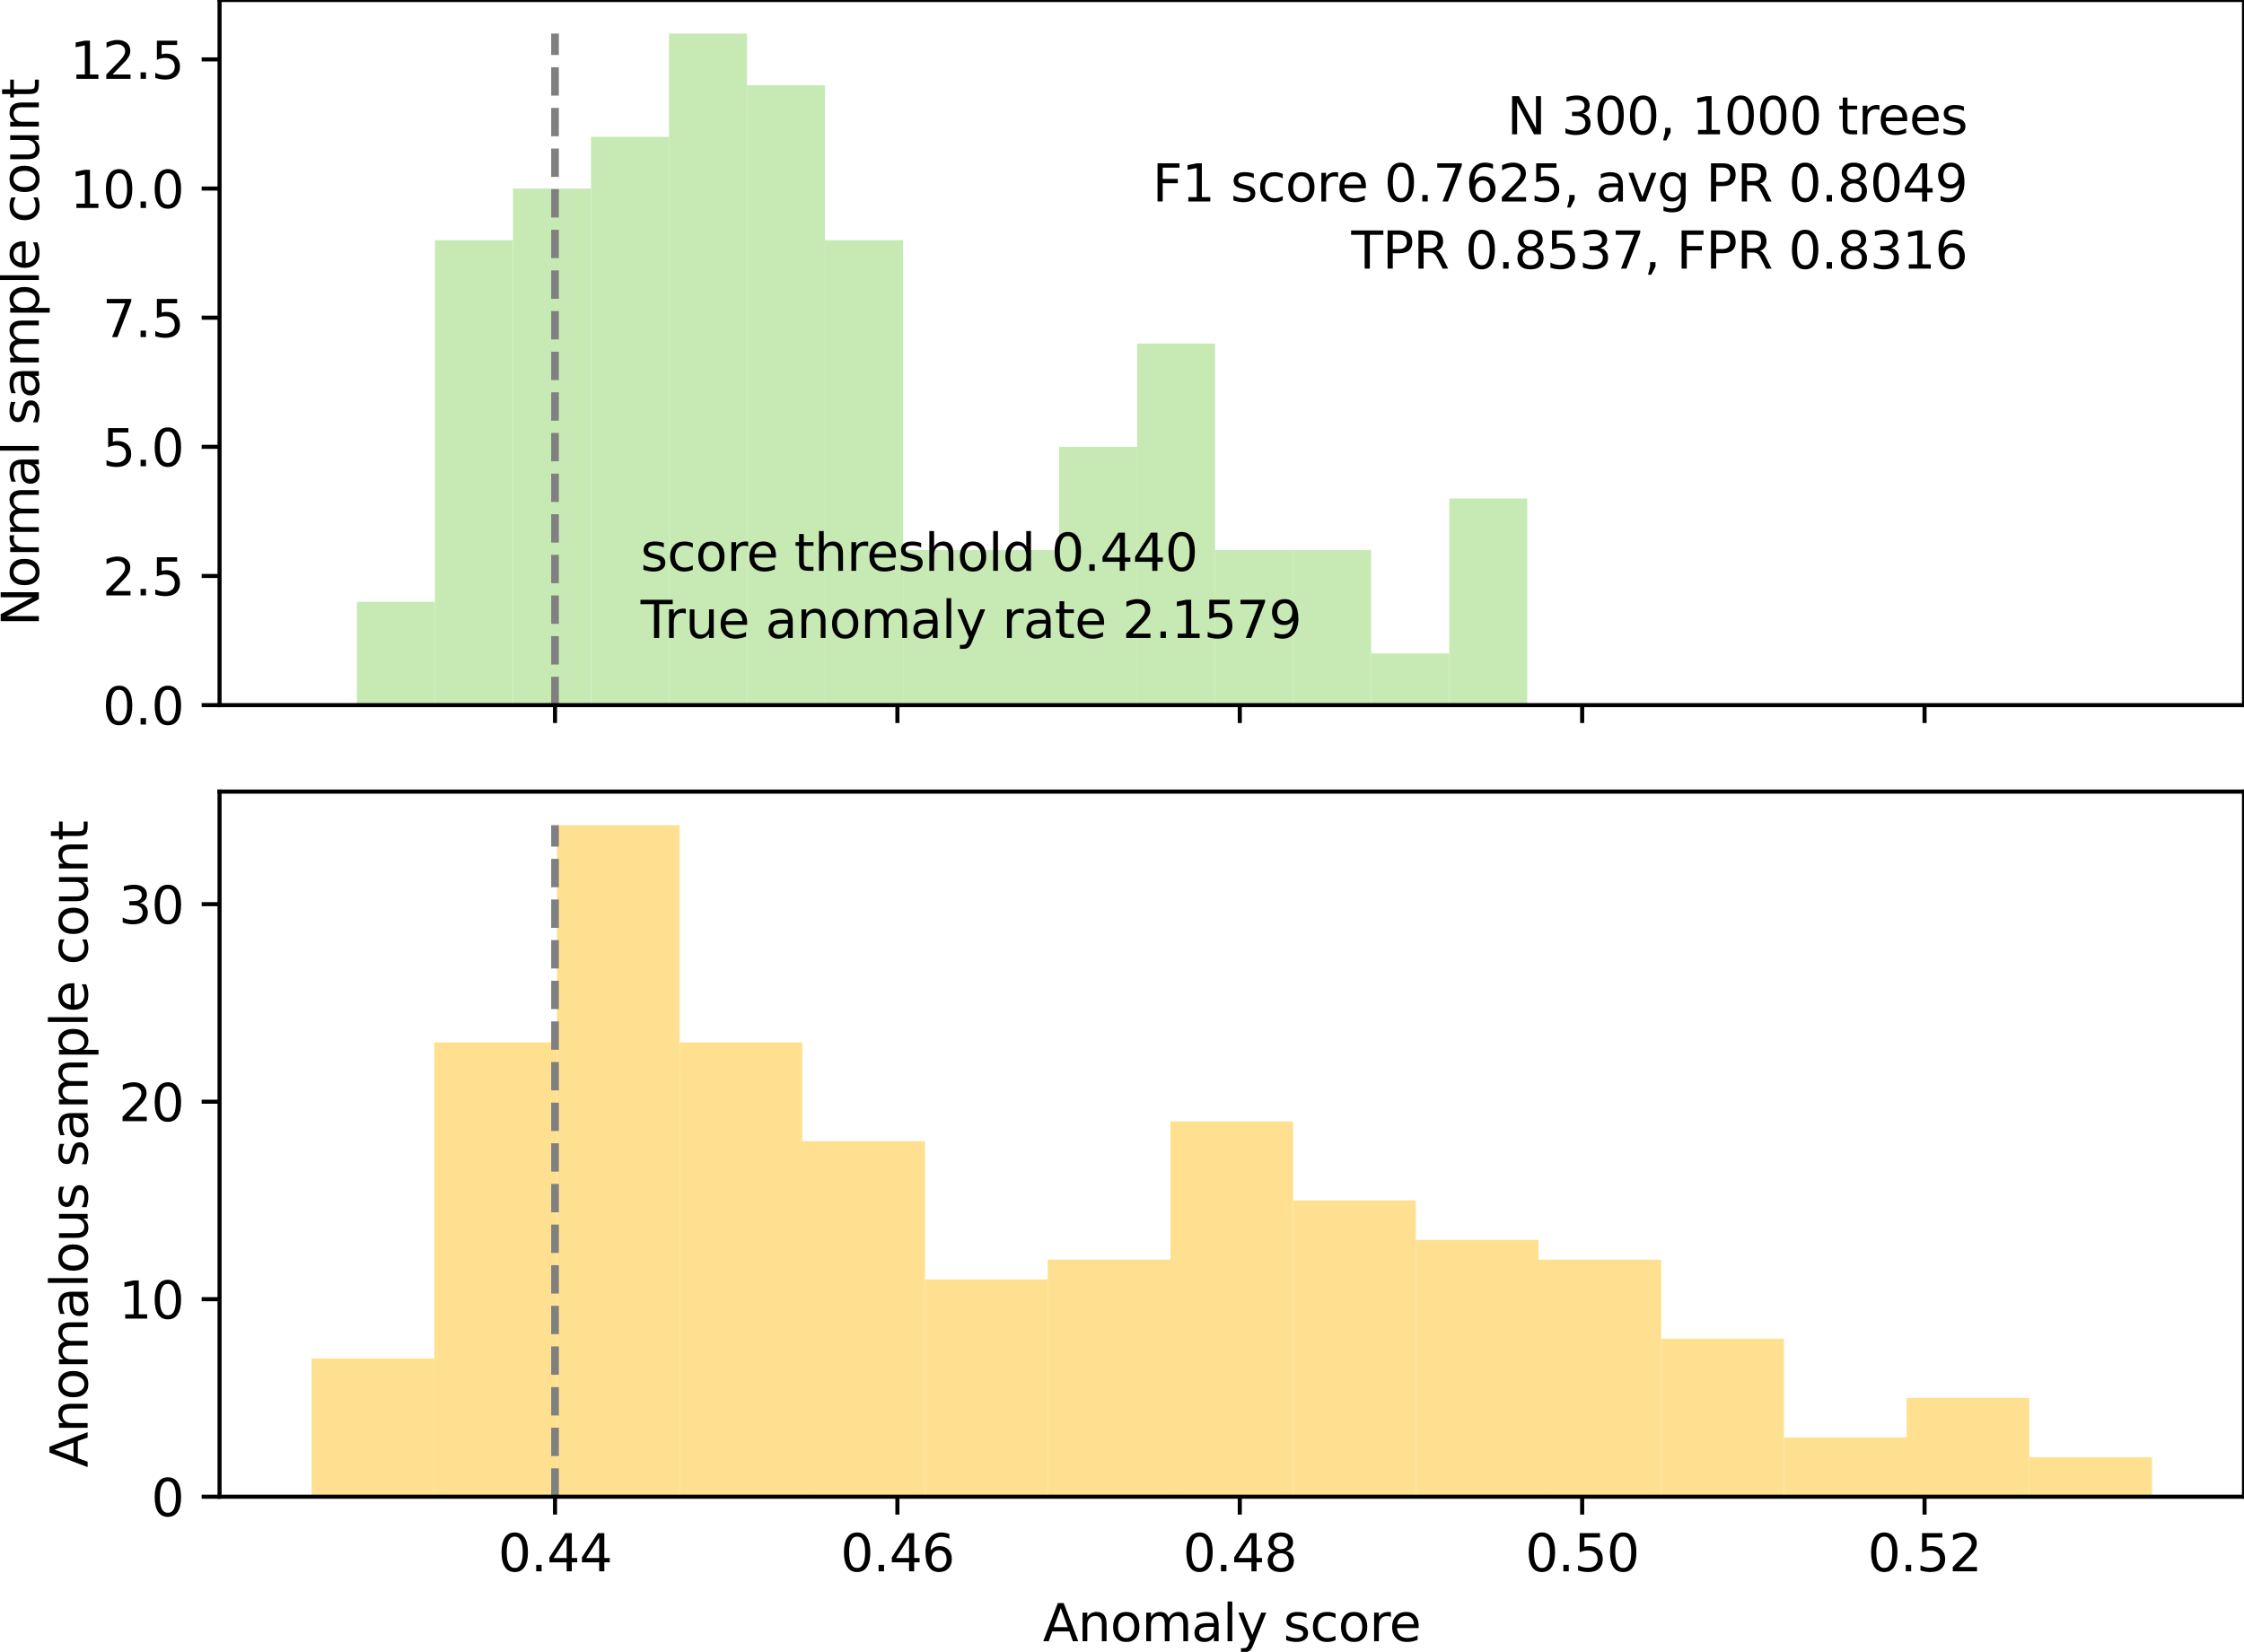 <?xml version="1.0" encoding="utf-8" standalone="no"?>
<!DOCTYPE svg PUBLIC "-//W3C//DTD SVG 1.1//EN"
  "http://www.w3.org/Graphics/SVG/1.1/DTD/svg11.dtd">
<svg xmlns:xlink="http://www.w3.org/1999/xlink" width="438.924pt" height="323.196pt" viewBox="0 0 438.924 323.196" xmlns="http://www.w3.org/2000/svg" version="1.1">
 <defs>
  <style type="text/css">*{stroke-linejoin: round; stroke-linecap: butt}</style>
 </defs>
 <g id="figure_1">
  <g id="patch_1">
   <path d="M 0 323.196 
L 438.924 323.196 
L 438.924 0 
L 0 0 
z
" style="fill: #ffffff"/>
  </g>
  <g id="axes_1">
   <g id="patch_2">
    <path d="M 42.944 137.96 
L 438.924 137.96 
L 438.924 0 
L 42.944 0 
z
" style="fill: #ffffff"/>
   </g>
   <g id="patch_3">
    <path d="M 69.813 137.96 
L 85.074 137.96 
L 85.074 117.746 
L 69.813 117.746 
z
" clip-path="url(#p309a3326aa)" style="fill: #c7e9b4"/>
   </g>
   <g id="patch_4">
    <path d="M 85.074 137.96 
L 100.335 137.96 
L 100.335 46.997 
L 85.074 46.997 
z
" clip-path="url(#p309a3326aa)" style="fill: #c7e9b4"/>
   </g>
   <g id="patch_5">
    <path d="M 100.335 137.96 
L 115.596 137.96 
L 115.596 36.89 
L 100.335 36.89 
z
" clip-path="url(#p309a3326aa)" style="fill: #c7e9b4"/>
   </g>
   <g id="patch_6">
    <path d="M 115.596 137.96 
L 130.857 137.96 
L 130.857 26.783 
L 115.596 26.783 
z
" clip-path="url(#p309a3326aa)" style="fill: #c7e9b4"/>
   </g>
   <g id="patch_7">
    <path d="M 130.857 137.96 
L 146.118 137.96 
L 146.118 6.57 
L 130.857 6.57 
z
" clip-path="url(#p309a3326aa)" style="fill: #c7e9b4"/>
   </g>
   <g id="patch_8">
    <path d="M 146.118 137.96 
L 161.378 137.96 
L 161.378 16.676 
L 146.118 16.676 
z
" clip-path="url(#p309a3326aa)" style="fill: #c7e9b4"/>
   </g>
   <g id="patch_9">
    <path d="M 161.378 137.96 
L 176.639 137.96 
L 176.639 46.997 
L 161.378 46.997 
z
" clip-path="url(#p309a3326aa)" style="fill: #c7e9b4"/>
   </g>
   <g id="patch_10">
    <path d="M 176.639 137.96 
L 191.9 137.96 
L 191.9 107.639 
L 176.639 107.639 
z
" clip-path="url(#p309a3326aa)" style="fill: #c7e9b4"/>
   </g>
   <g id="patch_11">
    <path d="M 191.9 137.96 
L 207.161 137.96 
L 207.161 107.639 
L 191.9 107.639 
z
" clip-path="url(#p309a3326aa)" style="fill: #c7e9b4"/>
   </g>
   <g id="patch_12">
    <path d="M 207.161 137.96 
L 222.422 137.96 
L 222.422 87.425 
L 207.161 87.425 
z
" clip-path="url(#p309a3326aa)" style="fill: #c7e9b4"/>
   </g>
   <g id="patch_13">
    <path d="M 222.422 137.96 
L 237.682 137.96 
L 237.682 67.211 
L 222.422 67.211 
z
" clip-path="url(#p309a3326aa)" style="fill: #c7e9b4"/>
   </g>
   <g id="patch_14">
    <path d="M 237.682 137.96 
L 252.943 137.96 
L 252.943 107.639 
L 237.682 107.639 
z
" clip-path="url(#p309a3326aa)" style="fill: #c7e9b4"/>
   </g>
   <g id="patch_15">
    <path d="M 252.943 137.96 
L 268.204 137.96 
L 268.204 107.639 
L 252.943 107.639 
z
" clip-path="url(#p309a3326aa)" style="fill: #c7e9b4"/>
   </g>
   <g id="patch_16">
    <path d="M 268.204 137.96 
L 283.465 137.96 
L 283.465 127.853 
L 268.204 127.853 
z
" clip-path="url(#p309a3326aa)" style="fill: #c7e9b4"/>
   </g>
   <g id="patch_17">
    <path d="M 283.465 137.96 
L 298.726 137.96 
L 298.726 97.532 
L 283.465 97.532 
z
" clip-path="url(#p309a3326aa)" style="fill: #c7e9b4"/>
   </g>
   <g id="matplotlib.axis_1">
    <g id="xtick_1">
     <g id="line2d_1">
      <defs>
       <path id="m11a4b6fd34" d="M 0 0 
L 0 3.5 
" style="stroke: #000000; stroke-width: 0.8"/>
      </defs>
      <g>
       <use xlink:href="#m11a4b6fd34" x="108.56" y="137.96" style="stroke: #000000; stroke-width: 0.8"/>
      </g>
     </g>
    </g>
    <g id="xtick_2">
     <g id="line2d_2">
      <g>
       <use xlink:href="#m11a4b6fd34" x="175.53" y="137.96" style="stroke: #000000; stroke-width: 0.8"/>
      </g>
     </g>
    </g>
    <g id="xtick_3">
     <g id="line2d_3">
      <g>
       <use xlink:href="#m11a4b6fd34" x="242.501" y="137.96" style="stroke: #000000; stroke-width: 0.8"/>
      </g>
     </g>
    </g>
    <g id="xtick_4">
     <g id="line2d_4">
      <g>
       <use xlink:href="#m11a4b6fd34" x="309.471" y="137.96" style="stroke: #000000; stroke-width: 0.8"/>
      </g>
     </g>
    </g>
    <g id="xtick_5">
     <g id="line2d_5">
      <g>
       <use xlink:href="#m11a4b6fd34" x="376.442" y="137.96" style="stroke: #000000; stroke-width: 0.8"/>
      </g>
     </g>
    </g>
   </g>
   <g id="matplotlib.axis_2">
    <g id="ytick_1">
     <g id="line2d_6">
      <defs>
       <path id="m09ed17004d" d="M 0 0 
L -3.5 0 
" style="stroke: #000000; stroke-width: 0.8"/>
      </defs>
      <g>
       <use xlink:href="#m09ed17004d" x="42.944" y="137.96" style="stroke: #000000; stroke-width: 0.8"/>
      </g>
     </g>
     <g id="text_1">
      <!-- 0.0 -->
      <g transform="translate(20.041 141.759) scale(0.1 -0.1)">
       <defs>
        <path id="DejaVuSans-30" d="M 2034 4250 
Q 1547 4250 1301 3770 
Q 1056 3291 1056 2328 
Q 1056 1369 1301 889 
Q 1547 409 2034 409 
Q 2525 409 2770 889 
Q 3016 1369 3016 2328 
Q 3016 3291 2770 3770 
Q 2525 4250 2034 4250 
z
M 2034 4750 
Q 2819 4750 3233 4129 
Q 3647 3509 3647 2328 
Q 3647 1150 3233 529 
Q 2819 -91 2034 -91 
Q 1250 -91 836 529 
Q 422 1150 422 2328 
Q 422 3509 836 4129 
Q 1250 4750 2034 4750 
z
" transform="scale(0.016)"/>
        <path id="DejaVuSans-2e" d="M 684 794 
L 1344 794 
L 1344 0 
L 684 0 
L 684 794 
z
" transform="scale(0.016)"/>
       </defs>
       <use xlink:href="#DejaVuSans-30"/>
       <use xlink:href="#DejaVuSans-2e" x="63.623"/>
       <use xlink:href="#DejaVuSans-30" x="95.41"/>
      </g>
     </g>
    </g>
    <g id="ytick_2">
     <g id="line2d_7">
      <g>
       <use xlink:href="#m09ed17004d" x="42.944" y="112.693" style="stroke: #000000; stroke-width: 0.8"/>
      </g>
     </g>
     <g id="text_2">
      <!-- 2.5 -->
      <g transform="translate(20.041 116.492) scale(0.1 -0.1)">
       <defs>
        <path id="DejaVuSans-32" d="M 1228 531 
L 3431 531 
L 3431 0 
L 469 0 
L 469 531 
Q 828 903 1448 1529 
Q 2069 2156 2228 2338 
Q 2531 2678 2651 2914 
Q 2772 3150 2772 3378 
Q 2772 3750 2511 3984 
Q 2250 4219 1831 4219 
Q 1534 4219 1204 4116 
Q 875 4013 500 3803 
L 500 4441 
Q 881 4594 1212 4672 
Q 1544 4750 1819 4750 
Q 2544 4750 2975 4387 
Q 3406 4025 3406 3419 
Q 3406 3131 3298 2873 
Q 3191 2616 2906 2266 
Q 2828 2175 2409 1742 
Q 1991 1309 1228 531 
z
" transform="scale(0.016)"/>
        <path id="DejaVuSans-35" d="M 691 4666 
L 3169 4666 
L 3169 4134 
L 1269 4134 
L 1269 2991 
Q 1406 3038 1543 3061 
Q 1681 3084 1819 3084 
Q 2600 3084 3056 2656 
Q 3513 2228 3513 1497 
Q 3513 744 3044 326 
Q 2575 -91 1722 -91 
Q 1428 -91 1123 -41 
Q 819 9 494 109 
L 494 744 
Q 775 591 1075 516 
Q 1375 441 1709 441 
Q 2250 441 2565 725 
Q 2881 1009 2881 1497 
Q 2881 1984 2565 2268 
Q 2250 2553 1709 2553 
Q 1456 2553 1204 2497 
Q 953 2441 691 2322 
L 691 4666 
z
" transform="scale(0.016)"/>
       </defs>
       <use xlink:href="#DejaVuSans-32"/>
       <use xlink:href="#DejaVuSans-2e" x="63.623"/>
       <use xlink:href="#DejaVuSans-35" x="95.41"/>
      </g>
     </g>
    </g>
    <g id="ytick_3">
     <g id="line2d_8">
      <g>
       <use xlink:href="#m09ed17004d" x="42.944" y="87.425" style="stroke: #000000; stroke-width: 0.8"/>
      </g>
     </g>
     <g id="text_3">
      <!-- 5.0 -->
      <g transform="translate(20.041 91.224) scale(0.1 -0.1)">
       <use xlink:href="#DejaVuSans-35"/>
       <use xlink:href="#DejaVuSans-2e" x="63.623"/>
       <use xlink:href="#DejaVuSans-30" x="95.41"/>
      </g>
     </g>
    </g>
    <g id="ytick_4">
     <g id="line2d_9">
      <g>
       <use xlink:href="#m09ed17004d" x="42.944" y="62.158" style="stroke: #000000; stroke-width: 0.8"/>
      </g>
     </g>
     <g id="text_4">
      <!-- 7.5 -->
      <g transform="translate(20.041 65.957) scale(0.1 -0.1)">
       <defs>
        <path id="DejaVuSans-37" d="M 525 4666 
L 3525 4666 
L 3525 4397 
L 1831 0 
L 1172 0 
L 2766 4134 
L 525 4134 
L 525 4666 
z
" transform="scale(0.016)"/>
       </defs>
       <use xlink:href="#DejaVuSans-37"/>
       <use xlink:href="#DejaVuSans-2e" x="63.623"/>
       <use xlink:href="#DejaVuSans-35" x="95.41"/>
      </g>
     </g>
    </g>
    <g id="ytick_5">
     <g id="line2d_10">
      <g>
       <use xlink:href="#m09ed17004d" x="42.944" y="36.89" style="stroke: #000000; stroke-width: 0.8"/>
      </g>
     </g>
     <g id="text_5">
      <!-- 10.0 -->
      <g transform="translate(13.678 40.69) scale(0.1 -0.1)">
       <defs>
        <path id="DejaVuSans-31" d="M 794 531 
L 1825 531 
L 1825 4091 
L 703 3866 
L 703 4441 
L 1819 4666 
L 2450 4666 
L 2450 531 
L 3481 531 
L 3481 0 
L 794 0 
L 794 531 
z
" transform="scale(0.016)"/>
       </defs>
       <use xlink:href="#DejaVuSans-31"/>
       <use xlink:href="#DejaVuSans-30" x="63.623"/>
       <use xlink:href="#DejaVuSans-2e" x="127.246"/>
       <use xlink:href="#DejaVuSans-30" x="159.033"/>
      </g>
     </g>
    </g>
    <g id="ytick_6">
     <g id="line2d_11">
      <g>
       <use xlink:href="#m09ed17004d" x="42.944" y="11.623" style="stroke: #000000; stroke-width: 0.8"/>
      </g>
     </g>
     <g id="text_6">
      <!-- 12.5 -->
      <g transform="translate(13.678 15.422) scale(0.1 -0.1)">
       <use xlink:href="#DejaVuSans-31"/>
       <use xlink:href="#DejaVuSans-32" x="63.623"/>
       <use xlink:href="#DejaVuSans-2e" x="127.246"/>
       <use xlink:href="#DejaVuSans-35" x="159.033"/>
      </g>
     </g>
    </g>
    <g id="text_7">
     <!-- Normal sample count -->
     <g transform="translate(7.598 122.535) rotate(-90) scale(0.1 -0.1)">
      <defs>
       <path id="DejaVuSans-4e" d="M 628 4666 
L 1478 4666 
L 3547 763 
L 3547 4666 
L 4159 4666 
L 4159 0 
L 3309 0 
L 1241 3903 
L 1241 0 
L 628 0 
L 628 4666 
z
" transform="scale(0.016)"/>
       <path id="DejaVuSans-6f" d="M 1959 3097 
Q 1497 3097 1228 2736 
Q 959 2375 959 1747 
Q 959 1119 1226 758 
Q 1494 397 1959 397 
Q 2419 397 2687 759 
Q 2956 1122 2956 1747 
Q 2956 2369 2687 2733 
Q 2419 3097 1959 3097 
z
M 1959 3584 
Q 2709 3584 3137 3096 
Q 3566 2609 3566 1747 
Q 3566 888 3137 398 
Q 2709 -91 1959 -91 
Q 1206 -91 779 398 
Q 353 888 353 1747 
Q 353 2609 779 3096 
Q 1206 3584 1959 3584 
z
" transform="scale(0.016)"/>
       <path id="DejaVuSans-72" d="M 2631 2963 
Q 2534 3019 2420 3045 
Q 2306 3072 2169 3072 
Q 1681 3072 1420 2755 
Q 1159 2438 1159 1844 
L 1159 0 
L 581 0 
L 581 3500 
L 1159 3500 
L 1159 2956 
Q 1341 3275 1631 3429 
Q 1922 3584 2338 3584 
Q 2397 3584 2469 3576 
Q 2541 3569 2628 3553 
L 2631 2963 
z
" transform="scale(0.016)"/>
       <path id="DejaVuSans-6d" d="M 3328 2828 
Q 3544 3216 3844 3400 
Q 4144 3584 4550 3584 
Q 5097 3584 5394 3201 
Q 5691 2819 5691 2113 
L 5691 0 
L 5113 0 
L 5113 2094 
Q 5113 2597 4934 2840 
Q 4756 3084 4391 3084 
Q 3944 3084 3684 2787 
Q 3425 2491 3425 1978 
L 3425 0 
L 2847 0 
L 2847 2094 
Q 2847 2600 2669 2842 
Q 2491 3084 2119 3084 
Q 1678 3084 1418 2786 
Q 1159 2488 1159 1978 
L 1159 0 
L 581 0 
L 581 3500 
L 1159 3500 
L 1159 2956 
Q 1356 3278 1631 3431 
Q 1906 3584 2284 3584 
Q 2666 3584 2933 3390 
Q 3200 3197 3328 2828 
z
" transform="scale(0.016)"/>
       <path id="DejaVuSans-61" d="M 2194 1759 
Q 1497 1759 1228 1600 
Q 959 1441 959 1056 
Q 959 750 1161 570 
Q 1363 391 1709 391 
Q 2188 391 2477 730 
Q 2766 1069 2766 1631 
L 2766 1759 
L 2194 1759 
z
M 3341 1997 
L 3341 0 
L 2766 0 
L 2766 531 
Q 2569 213 2275 61 
Q 1981 -91 1556 -91 
Q 1019 -91 701 211 
Q 384 513 384 1019 
Q 384 1609 779 1909 
Q 1175 2209 1959 2209 
L 2766 2209 
L 2766 2266 
Q 2766 2663 2505 2880 
Q 2244 3097 1772 3097 
Q 1472 3097 1187 3025 
Q 903 2953 641 2809 
L 641 3341 
Q 956 3463 1253 3523 
Q 1550 3584 1831 3584 
Q 2591 3584 2966 3190 
Q 3341 2797 3341 1997 
z
" transform="scale(0.016)"/>
       <path id="DejaVuSans-6c" d="M 603 4863 
L 1178 4863 
L 1178 0 
L 603 0 
L 603 4863 
z
" transform="scale(0.016)"/>
       <path id="DejaVuSans-20" transform="scale(0.016)"/>
       <path id="DejaVuSans-73" d="M 2834 3397 
L 2834 2853 
Q 2591 2978 2328 3040 
Q 2066 3103 1784 3103 
Q 1356 3103 1142 2972 
Q 928 2841 928 2578 
Q 928 2378 1081 2264 
Q 1234 2150 1697 2047 
L 1894 2003 
Q 2506 1872 2764 1633 
Q 3022 1394 3022 966 
Q 3022 478 2636 193 
Q 2250 -91 1575 -91 
Q 1294 -91 989 -36 
Q 684 19 347 128 
L 347 722 
Q 666 556 975 473 
Q 1284 391 1588 391 
Q 1994 391 2212 530 
Q 2431 669 2431 922 
Q 2431 1156 2273 1281 
Q 2116 1406 1581 1522 
L 1381 1569 
Q 847 1681 609 1914 
Q 372 2147 372 2553 
Q 372 3047 722 3315 
Q 1072 3584 1716 3584 
Q 2034 3584 2315 3537 
Q 2597 3491 2834 3397 
z
" transform="scale(0.016)"/>
       <path id="DejaVuSans-70" d="M 1159 525 
L 1159 -1331 
L 581 -1331 
L 581 3500 
L 1159 3500 
L 1159 2969 
Q 1341 3281 1617 3432 
Q 1894 3584 2278 3584 
Q 2916 3584 3314 3078 
Q 3713 2572 3713 1747 
Q 3713 922 3314 415 
Q 2916 -91 2278 -91 
Q 1894 -91 1617 61 
Q 1341 213 1159 525 
z
M 3116 1747 
Q 3116 2381 2855 2742 
Q 2594 3103 2138 3103 
Q 1681 3103 1420 2742 
Q 1159 2381 1159 1747 
Q 1159 1113 1420 752 
Q 1681 391 2138 391 
Q 2594 391 2855 752 
Q 3116 1113 3116 1747 
z
" transform="scale(0.016)"/>
       <path id="DejaVuSans-65" d="M 3597 1894 
L 3597 1613 
L 953 1613 
Q 991 1019 1311 708 
Q 1631 397 2203 397 
Q 2534 397 2845 478 
Q 3156 559 3463 722 
L 3463 178 
Q 3153 47 2828 -22 
Q 2503 -91 2169 -91 
Q 1331 -91 842 396 
Q 353 884 353 1716 
Q 353 2575 817 3079 
Q 1281 3584 2069 3584 
Q 2775 3584 3186 3129 
Q 3597 2675 3597 1894 
z
M 3022 2063 
Q 3016 2534 2758 2815 
Q 2500 3097 2075 3097 
Q 1594 3097 1305 2825 
Q 1016 2553 972 2059 
L 3022 2063 
z
" transform="scale(0.016)"/>
       <path id="DejaVuSans-63" d="M 3122 3366 
L 3122 2828 
Q 2878 2963 2633 3030 
Q 2388 3097 2138 3097 
Q 1578 3097 1268 2742 
Q 959 2388 959 1747 
Q 959 1106 1268 751 
Q 1578 397 2138 397 
Q 2388 397 2633 464 
Q 2878 531 3122 666 
L 3122 134 
Q 2881 22 2623 -34 
Q 2366 -91 2075 -91 
Q 1284 -91 818 406 
Q 353 903 353 1747 
Q 353 2603 823 3093 
Q 1294 3584 2113 3584 
Q 2378 3584 2631 3529 
Q 2884 3475 3122 3366 
z
" transform="scale(0.016)"/>
       <path id="DejaVuSans-75" d="M 544 1381 
L 544 3500 
L 1119 3500 
L 1119 1403 
Q 1119 906 1312 657 
Q 1506 409 1894 409 
Q 2359 409 2629 706 
Q 2900 1003 2900 1516 
L 2900 3500 
L 3475 3500 
L 3475 0 
L 2900 0 
L 2900 538 
Q 2691 219 2414 64 
Q 2138 -91 1772 -91 
Q 1169 -91 856 284 
Q 544 659 544 1381 
z
M 1991 3584 
L 1991 3584 
z
" transform="scale(0.016)"/>
       <path id="DejaVuSans-6e" d="M 3513 2113 
L 3513 0 
L 2938 0 
L 2938 2094 
Q 2938 2591 2744 2837 
Q 2550 3084 2163 3084 
Q 1697 3084 1428 2787 
Q 1159 2491 1159 1978 
L 1159 0 
L 581 0 
L 581 3500 
L 1159 3500 
L 1159 2956 
Q 1366 3272 1645 3428 
Q 1925 3584 2291 3584 
Q 2894 3584 3203 3211 
Q 3513 2838 3513 2113 
z
" transform="scale(0.016)"/>
       <path id="DejaVuSans-74" d="M 1172 4494 
L 1172 3500 
L 2356 3500 
L 2356 3053 
L 1172 3053 
L 1172 1153 
Q 1172 725 1289 603 
Q 1406 481 1766 481 
L 2356 481 
L 2356 0 
L 1766 0 
Q 1100 0 847 248 
Q 594 497 594 1153 
L 594 3053 
L 172 3053 
L 172 3500 
L 594 3500 
L 594 4494 
L 1172 4494 
z
" transform="scale(0.016)"/>
      </defs>
      <use xlink:href="#DejaVuSans-4e"/>
      <use xlink:href="#DejaVuSans-6f" x="74.805"/>
      <use xlink:href="#DejaVuSans-72" x="135.986"/>
      <use xlink:href="#DejaVuSans-6d" x="175.35"/>
      <use xlink:href="#DejaVuSans-61" x="272.762"/>
      <use xlink:href="#DejaVuSans-6c" x="334.041"/>
      <use xlink:href="#DejaVuSans-20" x="361.824"/>
      <use xlink:href="#DejaVuSans-73" x="393.611"/>
      <use xlink:href="#DejaVuSans-61" x="445.711"/>
      <use xlink:href="#DejaVuSans-6d" x="506.99"/>
      <use xlink:href="#DejaVuSans-70" x="604.402"/>
      <use xlink:href="#DejaVuSans-6c" x="667.879"/>
      <use xlink:href="#DejaVuSans-65" x="695.662"/>
      <use xlink:href="#DejaVuSans-20" x="757.186"/>
      <use xlink:href="#DejaVuSans-63" x="788.973"/>
      <use xlink:href="#DejaVuSans-6f" x="843.953"/>
      <use xlink:href="#DejaVuSans-75" x="905.135"/>
      <use xlink:href="#DejaVuSans-6e" x="968.514"/>
      <use xlink:href="#DejaVuSans-74" x="1031.893"/>
     </g>
    </g>
   </g>
   <g id="line2d_12">
    <path d="M 108.56 137.96 
L 108.56 6.57 
" clip-path="url(#p309a3326aa)" style="fill: none; stroke-dasharray: 5.55,2.4; stroke-dashoffset: 0; stroke: #808080; stroke-width: 1.5"/>
   </g>
   <g id="patch_18">
    <path d="M 42.944 137.96 
L 42.944 0 
" style="fill: none; stroke: #000000; stroke-width: 0.8; stroke-linejoin: miter; stroke-linecap: square"/>
   </g>
   <g id="patch_19">
    <path d="M 438.924 137.96 
L 438.924 0 
" style="fill: none; stroke: #000000; stroke-width: 0.8; stroke-linejoin: miter; stroke-linecap: square"/>
   </g>
   <g id="patch_20">
    <path d="M 42.944 137.96 
L 438.924 137.96 
" style="fill: none; stroke: #000000; stroke-width: 0.8; stroke-linejoin: miter; stroke-linecap: square"/>
   </g>
   <g id="patch_21">
    <path d="M 42.944 0 
L 438.924 0 
" style="fill: none; stroke: #000000; stroke-width: 0.8; stroke-linejoin: miter; stroke-linecap: square"/>
   </g>
   <g id="text_8">
    <!-- N 300, 1000 trees -->
    <g transform="translate(294.759 26.278) scale(0.1 -0.1)">
     <defs>
      <path id="DejaVuSans-33" d="M 2597 2516 
Q 3050 2419 3304 2112 
Q 3559 1806 3559 1356 
Q 3559 666 3084 287 
Q 2609 -91 1734 -91 
Q 1441 -91 1130 -33 
Q 819 25 488 141 
L 488 750 
Q 750 597 1062 519 
Q 1375 441 1716 441 
Q 2309 441 2620 675 
Q 2931 909 2931 1356 
Q 2931 1769 2642 2001 
Q 2353 2234 1838 2234 
L 1294 2234 
L 1294 2753 
L 1863 2753 
Q 2328 2753 2575 2939 
Q 2822 3125 2822 3475 
Q 2822 3834 2567 4026 
Q 2313 4219 1838 4219 
Q 1578 4219 1281 4162 
Q 984 4106 628 3988 
L 628 4550 
Q 988 4650 1302 4700 
Q 1616 4750 1894 4750 
Q 2613 4750 3031 4423 
Q 3450 4097 3450 3541 
Q 3450 3153 3228 2886 
Q 3006 2619 2597 2516 
z
" transform="scale(0.016)"/>
      <path id="DejaVuSans-2c" d="M 750 794 
L 1409 794 
L 1409 256 
L 897 -744 
L 494 -744 
L 750 256 
L 750 794 
z
" transform="scale(0.016)"/>
     </defs>
     <use xlink:href="#DejaVuSans-4e"/>
     <use xlink:href="#DejaVuSans-20" x="74.805"/>
     <use xlink:href="#DejaVuSans-33" x="106.592"/>
     <use xlink:href="#DejaVuSans-30" x="170.215"/>
     <use xlink:href="#DejaVuSans-30" x="233.838"/>
     <use xlink:href="#DejaVuSans-2c" x="297.461"/>
     <use xlink:href="#DejaVuSans-20" x="329.248"/>
     <use xlink:href="#DejaVuSans-31" x="361.035"/>
     <use xlink:href="#DejaVuSans-30" x="424.658"/>
     <use xlink:href="#DejaVuSans-30" x="488.281"/>
     <use xlink:href="#DejaVuSans-30" x="551.904"/>
     <use xlink:href="#DejaVuSans-20" x="615.527"/>
     <use xlink:href="#DejaVuSans-74" x="647.314"/>
     <use xlink:href="#DejaVuSans-72" x="686.523"/>
     <use xlink:href="#DejaVuSans-65" x="725.387"/>
     <use xlink:href="#DejaVuSans-65" x="786.91"/>
     <use xlink:href="#DejaVuSans-73" x="848.434"/>
    </g>
   </g>
   <g id="text_9">
    <!-- F1 score 0.7625, avg PR 0.8049 -->
    <g transform="translate(225.409 39.417) scale(0.1 -0.1)">
     <defs>
      <path id="DejaVuSans-46" d="M 628 4666 
L 3309 4666 
L 3309 4134 
L 1259 4134 
L 1259 2759 
L 3109 2759 
L 3109 2228 
L 1259 2228 
L 1259 0 
L 628 0 
L 628 4666 
z
" transform="scale(0.016)"/>
      <path id="DejaVuSans-36" d="M 2113 2584 
Q 1688 2584 1439 2293 
Q 1191 2003 1191 1497 
Q 1191 994 1439 701 
Q 1688 409 2113 409 
Q 2538 409 2786 701 
Q 3034 994 3034 1497 
Q 3034 2003 2786 2293 
Q 2538 2584 2113 2584 
z
M 3366 4563 
L 3366 3988 
Q 3128 4100 2886 4159 
Q 2644 4219 2406 4219 
Q 1781 4219 1451 3797 
Q 1122 3375 1075 2522 
Q 1259 2794 1537 2939 
Q 1816 3084 2150 3084 
Q 2853 3084 3261 2657 
Q 3669 2231 3669 1497 
Q 3669 778 3244 343 
Q 2819 -91 2113 -91 
Q 1303 -91 875 529 
Q 447 1150 447 2328 
Q 447 3434 972 4092 
Q 1497 4750 2381 4750 
Q 2619 4750 2861 4703 
Q 3103 4656 3366 4563 
z
" transform="scale(0.016)"/>
      <path id="DejaVuSans-76" d="M 191 3500 
L 800 3500 
L 1894 563 
L 2988 3500 
L 3597 3500 
L 2284 0 
L 1503 0 
L 191 3500 
z
" transform="scale(0.016)"/>
      <path id="DejaVuSans-67" d="M 2906 1791 
Q 2906 2416 2648 2759 
Q 2391 3103 1925 3103 
Q 1463 3103 1205 2759 
Q 947 2416 947 1791 
Q 947 1169 1205 825 
Q 1463 481 1925 481 
Q 2391 481 2648 825 
Q 2906 1169 2906 1791 
z
M 3481 434 
Q 3481 -459 3084 -895 
Q 2688 -1331 1869 -1331 
Q 1566 -1331 1297 -1286 
Q 1028 -1241 775 -1147 
L 775 -588 
Q 1028 -725 1275 -790 
Q 1522 -856 1778 -856 
Q 2344 -856 2625 -561 
Q 2906 -266 2906 331 
L 2906 616 
Q 2728 306 2450 153 
Q 2172 0 1784 0 
Q 1141 0 747 490 
Q 353 981 353 1791 
Q 353 2603 747 3093 
Q 1141 3584 1784 3584 
Q 2172 3584 2450 3431 
Q 2728 3278 2906 2969 
L 2906 3500 
L 3481 3500 
L 3481 434 
z
" transform="scale(0.016)"/>
      <path id="DejaVuSans-50" d="M 1259 4147 
L 1259 2394 
L 2053 2394 
Q 2494 2394 2734 2622 
Q 2975 2850 2975 3272 
Q 2975 3691 2734 3919 
Q 2494 4147 2053 4147 
L 1259 4147 
z
M 628 4666 
L 2053 4666 
Q 2838 4666 3239 4311 
Q 3641 3956 3641 3272 
Q 3641 2581 3239 2228 
Q 2838 1875 2053 1875 
L 1259 1875 
L 1259 0 
L 628 0 
L 628 4666 
z
" transform="scale(0.016)"/>
      <path id="DejaVuSans-52" d="M 2841 2188 
Q 3044 2119 3236 1894 
Q 3428 1669 3622 1275 
L 4263 0 
L 3584 0 
L 2988 1197 
Q 2756 1666 2539 1819 
Q 2322 1972 1947 1972 
L 1259 1972 
L 1259 0 
L 628 0 
L 628 4666 
L 2053 4666 
Q 2853 4666 3247 4331 
Q 3641 3997 3641 3322 
Q 3641 2881 3436 2590 
Q 3231 2300 2841 2188 
z
M 1259 4147 
L 1259 2491 
L 2053 2491 
Q 2509 2491 2742 2702 
Q 2975 2913 2975 3322 
Q 2975 3731 2742 3939 
Q 2509 4147 2053 4147 
L 1259 4147 
z
" transform="scale(0.016)"/>
      <path id="DejaVuSans-38" d="M 2034 2216 
Q 1584 2216 1326 1975 
Q 1069 1734 1069 1313 
Q 1069 891 1326 650 
Q 1584 409 2034 409 
Q 2484 409 2743 651 
Q 3003 894 3003 1313 
Q 3003 1734 2745 1975 
Q 2488 2216 2034 2216 
z
M 1403 2484 
Q 997 2584 770 2862 
Q 544 3141 544 3541 
Q 544 4100 942 4425 
Q 1341 4750 2034 4750 
Q 2731 4750 3128 4425 
Q 3525 4100 3525 3541 
Q 3525 3141 3298 2862 
Q 3072 2584 2669 2484 
Q 3125 2378 3379 2068 
Q 3634 1759 3634 1313 
Q 3634 634 3220 271 
Q 2806 -91 2034 -91 
Q 1263 -91 848 271 
Q 434 634 434 1313 
Q 434 1759 690 2068 
Q 947 2378 1403 2484 
z
M 1172 3481 
Q 1172 3119 1398 2916 
Q 1625 2713 2034 2713 
Q 2441 2713 2670 2916 
Q 2900 3119 2900 3481 
Q 2900 3844 2670 4047 
Q 2441 4250 2034 4250 
Q 1625 4250 1398 4047 
Q 1172 3844 1172 3481 
z
" transform="scale(0.016)"/>
      <path id="DejaVuSans-34" d="M 2419 4116 
L 825 1625 
L 2419 1625 
L 2419 4116 
z
M 2253 4666 
L 3047 4666 
L 3047 1625 
L 3713 1625 
L 3713 1100 
L 3047 1100 
L 3047 0 
L 2419 0 
L 2419 1100 
L 313 1100 
L 313 1709 
L 2253 4666 
z
" transform="scale(0.016)"/>
      <path id="DejaVuSans-39" d="M 703 97 
L 703 672 
Q 941 559 1184 500 
Q 1428 441 1663 441 
Q 2288 441 2617 861 
Q 2947 1281 2994 2138 
Q 2813 1869 2534 1725 
Q 2256 1581 1919 1581 
Q 1219 1581 811 2004 
Q 403 2428 403 3163 
Q 403 3881 828 4315 
Q 1253 4750 1959 4750 
Q 2769 4750 3195 4129 
Q 3622 3509 3622 2328 
Q 3622 1225 3098 567 
Q 2575 -91 1691 -91 
Q 1453 -91 1209 -44 
Q 966 3 703 97 
z
M 1959 2075 
Q 2384 2075 2632 2365 
Q 2881 2656 2881 3163 
Q 2881 3666 2632 3958 
Q 2384 4250 1959 4250 
Q 1534 4250 1286 3958 
Q 1038 3666 1038 3163 
Q 1038 2656 1286 2365 
Q 1534 2075 1959 2075 
z
" transform="scale(0.016)"/>
     </defs>
     <use xlink:href="#DejaVuSans-46"/>
     <use xlink:href="#DejaVuSans-31" x="57.52"/>
     <use xlink:href="#DejaVuSans-20" x="121.143"/>
     <use xlink:href="#DejaVuSans-73" x="152.93"/>
     <use xlink:href="#DejaVuSans-63" x="205.029"/>
     <use xlink:href="#DejaVuSans-6f" x="260.01"/>
     <use xlink:href="#DejaVuSans-72" x="321.191"/>
     <use xlink:href="#DejaVuSans-65" x="360.055"/>
     <use xlink:href="#DejaVuSans-20" x="421.578"/>
     <use xlink:href="#DejaVuSans-30" x="453.365"/>
     <use xlink:href="#DejaVuSans-2e" x="516.988"/>
     <use xlink:href="#DejaVuSans-37" x="548.775"/>
     <use xlink:href="#DejaVuSans-36" x="612.398"/>
     <use xlink:href="#DejaVuSans-32" x="676.021"/>
     <use xlink:href="#DejaVuSans-35" x="739.645"/>
     <use xlink:href="#DejaVuSans-2c" x="803.268"/>
     <use xlink:href="#DejaVuSans-20" x="835.055"/>
     <use xlink:href="#DejaVuSans-61" x="866.842"/>
     <use xlink:href="#DejaVuSans-76" x="928.121"/>
     <use xlink:href="#DejaVuSans-67" x="987.301"/>
     <use xlink:href="#DejaVuSans-20" x="1050.777"/>
     <use xlink:href="#DejaVuSans-50" x="1082.564"/>
     <use xlink:href="#DejaVuSans-52" x="1142.867"/>
     <use xlink:href="#DejaVuSans-20" x="1212.35"/>
     <use xlink:href="#DejaVuSans-30" x="1244.137"/>
     <use xlink:href="#DejaVuSans-2e" x="1307.76"/>
     <use xlink:href="#DejaVuSans-38" x="1339.547"/>
     <use xlink:href="#DejaVuSans-30" x="1403.17"/>
     <use xlink:href="#DejaVuSans-34" x="1466.793"/>
     <use xlink:href="#DejaVuSans-39" x="1530.416"/>
    </g>
   </g>
   <g id="text_10">
    <!-- TPR 0.8537, FPR 0.8316 -->
    <g transform="translate(264.303 52.556) scale(0.1 -0.1)">
     <defs>
      <path id="DejaVuSans-54" d="M -19 4666 
L 3928 4666 
L 3928 4134 
L 2272 4134 
L 2272 0 
L 1638 0 
L 1638 4134 
L -19 4134 
L -19 4666 
z
" transform="scale(0.016)"/>
     </defs>
     <use xlink:href="#DejaVuSans-54"/>
     <use xlink:href="#DejaVuSans-50" x="61.084"/>
     <use xlink:href="#DejaVuSans-52" x="121.387"/>
     <use xlink:href="#DejaVuSans-20" x="190.869"/>
     <use xlink:href="#DejaVuSans-30" x="222.656"/>
     <use xlink:href="#DejaVuSans-2e" x="286.279"/>
     <use xlink:href="#DejaVuSans-38" x="318.066"/>
     <use xlink:href="#DejaVuSans-35" x="381.689"/>
     <use xlink:href="#DejaVuSans-33" x="445.312"/>
     <use xlink:href="#DejaVuSans-37" x="508.936"/>
     <use xlink:href="#DejaVuSans-2c" x="572.559"/>
     <use xlink:href="#DejaVuSans-20" x="604.346"/>
     <use xlink:href="#DejaVuSans-46" x="636.133"/>
     <use xlink:href="#DejaVuSans-50" x="693.652"/>
     <use xlink:href="#DejaVuSans-52" x="753.955"/>
     <use xlink:href="#DejaVuSans-20" x="823.438"/>
     <use xlink:href="#DejaVuSans-30" x="855.225"/>
     <use xlink:href="#DejaVuSans-2e" x="918.848"/>
     <use xlink:href="#DejaVuSans-38" x="950.635"/>
     <use xlink:href="#DejaVuSans-33" x="1014.258"/>
     <use xlink:href="#DejaVuSans-31" x="1077.881"/>
     <use xlink:href="#DejaVuSans-36" x="1141.504"/>
    </g>
   </g>
   <g id="text_11">
    <!-- score threshold 0.440 -->
    <g transform="translate(125.302 111.682) scale(0.1 -0.1)">
     <defs>
      <path id="DejaVuSans-68" d="M 3513 2113 
L 3513 0 
L 2938 0 
L 2938 2094 
Q 2938 2591 2744 2837 
Q 2550 3084 2163 3084 
Q 1697 3084 1428 2787 
Q 1159 2491 1159 1978 
L 1159 0 
L 581 0 
L 581 4863 
L 1159 4863 
L 1159 2956 
Q 1366 3272 1645 3428 
Q 1925 3584 2291 3584 
Q 2894 3584 3203 3211 
Q 3513 2838 3513 2113 
z
" transform="scale(0.016)"/>
      <path id="DejaVuSans-64" d="M 2906 2969 
L 2906 4863 
L 3481 4863 
L 3481 0 
L 2906 0 
L 2906 525 
Q 2725 213 2448 61 
Q 2172 -91 1784 -91 
Q 1150 -91 751 415 
Q 353 922 353 1747 
Q 353 2572 751 3078 
Q 1150 3584 1784 3584 
Q 2172 3584 2448 3432 
Q 2725 3281 2906 2969 
z
M 947 1747 
Q 947 1113 1208 752 
Q 1469 391 1925 391 
Q 2381 391 2643 752 
Q 2906 1113 2906 1747 
Q 2906 2381 2643 2742 
Q 2381 3103 1925 3103 
Q 1469 3103 1208 2742 
Q 947 2381 947 1747 
z
" transform="scale(0.016)"/>
     </defs>
     <use xlink:href="#DejaVuSans-73"/>
     <use xlink:href="#DejaVuSans-63" x="52.1"/>
     <use xlink:href="#DejaVuSans-6f" x="107.08"/>
     <use xlink:href="#DejaVuSans-72" x="168.262"/>
     <use xlink:href="#DejaVuSans-65" x="207.125"/>
     <use xlink:href="#DejaVuSans-20" x="268.648"/>
     <use xlink:href="#DejaVuSans-74" x="300.436"/>
     <use xlink:href="#DejaVuSans-68" x="339.645"/>
     <use xlink:href="#DejaVuSans-72" x="403.023"/>
     <use xlink:href="#DejaVuSans-65" x="441.887"/>
     <use xlink:href="#DejaVuSans-73" x="503.41"/>
     <use xlink:href="#DejaVuSans-68" x="555.51"/>
     <use xlink:href="#DejaVuSans-6f" x="618.889"/>
     <use xlink:href="#DejaVuSans-6c" x="680.07"/>
     <use xlink:href="#DejaVuSans-64" x="707.854"/>
     <use xlink:href="#DejaVuSans-20" x="771.33"/>
     <use xlink:href="#DejaVuSans-30" x="803.117"/>
     <use xlink:href="#DejaVuSans-2e" x="866.74"/>
     <use xlink:href="#DejaVuSans-34" x="898.527"/>
     <use xlink:href="#DejaVuSans-34" x="962.15"/>
     <use xlink:href="#DejaVuSans-30" x="1025.773"/>
    </g>
   </g>
   <g id="text_12">
    <!-- True anomaly rate 2.1579 -->
    <g transform="translate(125.302 124.821) scale(0.1 -0.1)">
     <defs>
      <path id="DejaVuSans-79" d="M 2059 -325 
Q 1816 -950 1584 -1140 
Q 1353 -1331 966 -1331 
L 506 -1331 
L 506 -850 
L 844 -850 
Q 1081 -850 1212 -737 
Q 1344 -625 1503 -206 
L 1606 56 
L 191 3500 
L 800 3500 
L 1894 763 
L 2988 3500 
L 3597 3500 
L 2059 -325 
z
" transform="scale(0.016)"/>
     </defs>
     <use xlink:href="#DejaVuSans-54"/>
     <use xlink:href="#DejaVuSans-72" x="46.334"/>
     <use xlink:href="#DejaVuSans-75" x="87.447"/>
     <use xlink:href="#DejaVuSans-65" x="150.826"/>
     <use xlink:href="#DejaVuSans-20" x="212.35"/>
     <use xlink:href="#DejaVuSans-61" x="244.137"/>
     <use xlink:href="#DejaVuSans-6e" x="305.416"/>
     <use xlink:href="#DejaVuSans-6f" x="368.795"/>
     <use xlink:href="#DejaVuSans-6d" x="429.977"/>
     <use xlink:href="#DejaVuSans-61" x="527.389"/>
     <use xlink:href="#DejaVuSans-6c" x="588.668"/>
     <use xlink:href="#DejaVuSans-79" x="616.451"/>
     <use xlink:href="#DejaVuSans-20" x="675.631"/>
     <use xlink:href="#DejaVuSans-72" x="707.418"/>
     <use xlink:href="#DejaVuSans-61" x="748.531"/>
     <use xlink:href="#DejaVuSans-74" x="809.811"/>
     <use xlink:href="#DejaVuSans-65" x="849.02"/>
     <use xlink:href="#DejaVuSans-20" x="910.543"/>
     <use xlink:href="#DejaVuSans-32" x="942.33"/>
     <use xlink:href="#DejaVuSans-2e" x="1005.953"/>
     <use xlink:href="#DejaVuSans-31" x="1037.74"/>
     <use xlink:href="#DejaVuSans-35" x="1101.363"/>
     <use xlink:href="#DejaVuSans-37" x="1164.986"/>
     <use xlink:href="#DejaVuSans-39" x="1228.609"/>
    </g>
   </g>
  </g>
  <g id="axes_2">
   <g id="patch_22">
    <path d="M 42.944 292.84 
L 438.924 292.84 
L 438.924 154.88 
L 42.944 154.88 
z
" style="fill: #ffffff"/>
   </g>
   <g id="patch_23">
    <path d="M 60.943 292.84 
L 84.942 292.84 
L 84.942 265.789 
L 60.943 265.789 
z
" clip-path="url(#p9f99fb816e)" style="fill: #fee090"/>
   </g>
   <g id="patch_24">
    <path d="M 84.942 292.84 
L 108.94 292.84 
L 108.94 203.958 
L 84.942 203.958 
z
" clip-path="url(#p9f99fb816e)" style="fill: #fee090"/>
   </g>
   <g id="patch_25">
    <path d="M 108.94 292.84 
L 132.939 292.84 
L 132.939 161.45 
L 108.94 161.45 
z
" clip-path="url(#p9f99fb816e)" style="fill: #fee090"/>
   </g>
   <g id="patch_26">
    <path d="M 132.939 292.84 
L 156.938 292.84 
L 156.938 203.958 
L 132.939 203.958 
z
" clip-path="url(#p9f99fb816e)" style="fill: #fee090"/>
   </g>
   <g id="patch_27">
    <path d="M 156.938 292.84 
L 180.937 292.84 
L 180.937 223.28 
L 156.938 223.28 
z
" clip-path="url(#p9f99fb816e)" style="fill: #fee090"/>
   </g>
   <g id="patch_28">
    <path d="M 180.937 292.84 
L 204.936 292.84 
L 204.936 250.331 
L 180.937 250.331 
z
" clip-path="url(#p9f99fb816e)" style="fill: #fee090"/>
   </g>
   <g id="patch_29">
    <path d="M 204.936 292.84 
L 228.934 292.84 
L 228.934 246.467 
L 204.936 246.467 
z
" clip-path="url(#p9f99fb816e)" style="fill: #fee090"/>
   </g>
   <g id="patch_30">
    <path d="M 228.934 292.84 
L 252.933 292.84 
L 252.933 219.416 
L 228.934 219.416 
z
" clip-path="url(#p9f99fb816e)" style="fill: #fee090"/>
   </g>
   <g id="patch_31">
    <path d="M 252.933 292.84 
L 276.932 292.84 
L 276.932 234.874 
L 252.933 234.874 
z
" clip-path="url(#p9f99fb816e)" style="fill: #fee090"/>
   </g>
   <g id="patch_32">
    <path d="M 276.932 292.84 
L 300.931 292.84 
L 300.931 242.602 
L 276.932 242.602 
z
" clip-path="url(#p9f99fb816e)" style="fill: #fee090"/>
   </g>
   <g id="patch_33">
    <path d="M 300.931 292.84 
L 324.93 292.84 
L 324.93 246.467 
L 300.931 246.467 
z
" clip-path="url(#p9f99fb816e)" style="fill: #fee090"/>
   </g>
   <g id="patch_34">
    <path d="M 324.93 292.84 
L 348.928 292.84 
L 348.928 261.925 
L 324.93 261.925 
z
" clip-path="url(#p9f99fb816e)" style="fill: #fee090"/>
   </g>
   <g id="patch_35">
    <path d="M 348.928 292.84 
L 372.927 292.84 
L 372.927 281.247 
L 348.928 281.247 
z
" clip-path="url(#p9f99fb816e)" style="fill: #fee090"/>
   </g>
   <g id="patch_36">
    <path d="M 372.927 292.84 
L 396.926 292.84 
L 396.926 273.518 
L 372.927 273.518 
z
" clip-path="url(#p9f99fb816e)" style="fill: #fee090"/>
   </g>
   <g id="patch_37">
    <path d="M 396.926 292.84 
L 420.925 292.84 
L 420.925 285.111 
L 396.926 285.111 
z
" clip-path="url(#p9f99fb816e)" style="fill: #fee090"/>
   </g>
   <g id="matplotlib.axis_3">
    <g id="xtick_6">
     <g id="line2d_13">
      <g>
       <use xlink:href="#m11a4b6fd34" x="108.56" y="292.84" style="stroke: #000000; stroke-width: 0.8"/>
      </g>
     </g>
     <g id="text_13">
      <!-- 0.44 -->
      <g transform="translate(97.427 307.438) scale(0.1 -0.1)">
       <use xlink:href="#DejaVuSans-30"/>
       <use xlink:href="#DejaVuSans-2e" x="63.623"/>
       <use xlink:href="#DejaVuSans-34" x="95.41"/>
       <use xlink:href="#DejaVuSans-34" x="159.033"/>
      </g>
     </g>
    </g>
    <g id="xtick_7">
     <g id="line2d_14">
      <g>
       <use xlink:href="#m11a4b6fd34" x="175.53" y="292.84" style="stroke: #000000; stroke-width: 0.8"/>
      </g>
     </g>
     <g id="text_14">
      <!-- 0.46 -->
      <g transform="translate(164.397 307.438) scale(0.1 -0.1)">
       <use xlink:href="#DejaVuSans-30"/>
       <use xlink:href="#DejaVuSans-2e" x="63.623"/>
       <use xlink:href="#DejaVuSans-34" x="95.41"/>
       <use xlink:href="#DejaVuSans-36" x="159.033"/>
      </g>
     </g>
    </g>
    <g id="xtick_8">
     <g id="line2d_15">
      <g>
       <use xlink:href="#m11a4b6fd34" x="242.501" y="292.84" style="stroke: #000000; stroke-width: 0.8"/>
      </g>
     </g>
     <g id="text_15">
      <!-- 0.48 -->
      <g transform="translate(231.368 307.438) scale(0.1 -0.1)">
       <use xlink:href="#DejaVuSans-30"/>
       <use xlink:href="#DejaVuSans-2e" x="63.623"/>
       <use xlink:href="#DejaVuSans-34" x="95.41"/>
       <use xlink:href="#DejaVuSans-38" x="159.033"/>
      </g>
     </g>
    </g>
    <g id="xtick_9">
     <g id="line2d_16">
      <g>
       <use xlink:href="#m11a4b6fd34" x="309.471" y="292.84" style="stroke: #000000; stroke-width: 0.8"/>
      </g>
     </g>
     <g id="text_16">
      <!-- 0.50 -->
      <g transform="translate(298.338 307.438) scale(0.1 -0.1)">
       <use xlink:href="#DejaVuSans-30"/>
       <use xlink:href="#DejaVuSans-2e" x="63.623"/>
       <use xlink:href="#DejaVuSans-35" x="95.41"/>
       <use xlink:href="#DejaVuSans-30" x="159.033"/>
      </g>
     </g>
    </g>
    <g id="xtick_10">
     <g id="line2d_17">
      <g>
       <use xlink:href="#m11a4b6fd34" x="376.442" y="292.84" style="stroke: #000000; stroke-width: 0.8"/>
      </g>
     </g>
     <g id="text_17">
      <!-- 0.52 -->
      <g transform="translate(365.309 307.438) scale(0.1 -0.1)">
       <use xlink:href="#DejaVuSans-30"/>
       <use xlink:href="#DejaVuSans-2e" x="63.623"/>
       <use xlink:href="#DejaVuSans-35" x="95.41"/>
       <use xlink:href="#DejaVuSans-32" x="159.033"/>
      </g>
     </g>
    </g>
    <g id="text_18">
     <!-- Anomaly score -->
     <g transform="translate(203.981 321.117) scale(0.1 -0.1)">
      <defs>
       <path id="DejaVuSans-41" d="M 2188 4044 
L 1331 1722 
L 3047 1722 
L 2188 4044 
z
M 1831 4666 
L 2547 4666 
L 4325 0 
L 3669 0 
L 3244 1197 
L 1141 1197 
L 716 0 
L 50 0 
L 1831 4666 
z
" transform="scale(0.016)"/>
      </defs>
      <use xlink:href="#DejaVuSans-41"/>
      <use xlink:href="#DejaVuSans-6e" x="68.408"/>
      <use xlink:href="#DejaVuSans-6f" x="131.787"/>
      <use xlink:href="#DejaVuSans-6d" x="192.969"/>
      <use xlink:href="#DejaVuSans-61" x="290.381"/>
      <use xlink:href="#DejaVuSans-6c" x="351.66"/>
      <use xlink:href="#DejaVuSans-79" x="379.443"/>
      <use xlink:href="#DejaVuSans-20" x="438.623"/>
      <use xlink:href="#DejaVuSans-73" x="470.41"/>
      <use xlink:href="#DejaVuSans-63" x="522.51"/>
      <use xlink:href="#DejaVuSans-6f" x="577.49"/>
      <use xlink:href="#DejaVuSans-72" x="638.672"/>
      <use xlink:href="#DejaVuSans-65" x="677.535"/>
     </g>
    </g>
   </g>
   <g id="matplotlib.axis_4">
    <g id="ytick_7">
     <g id="line2d_18">
      <g>
       <use xlink:href="#m09ed17004d" x="42.944" y="292.84" style="stroke: #000000; stroke-width: 0.8"/>
      </g>
     </g>
     <g id="text_19">
      <!-- 0 -->
      <g transform="translate(29.581 296.639) scale(0.1 -0.1)">
       <use xlink:href="#DejaVuSans-30"/>
      </g>
     </g>
    </g>
    <g id="ytick_8">
     <g id="line2d_19">
      <g>
       <use xlink:href="#m09ed17004d" x="42.944" y="254.196" style="stroke: #000000; stroke-width: 0.8"/>
      </g>
     </g>
     <g id="text_20">
      <!-- 10 -->
      <g transform="translate(23.219 257.995) scale(0.1 -0.1)">
       <use xlink:href="#DejaVuSans-31"/>
       <use xlink:href="#DejaVuSans-30" x="63.623"/>
      </g>
     </g>
    </g>
    <g id="ytick_9">
     <g id="line2d_20">
      <g>
       <use xlink:href="#m09ed17004d" x="42.944" y="215.551" style="stroke: #000000; stroke-width: 0.8"/>
      </g>
     </g>
     <g id="text_21">
      <!-- 20 -->
      <g transform="translate(23.219 219.351) scale(0.1 -0.1)">
       <use xlink:href="#DejaVuSans-32"/>
       <use xlink:href="#DejaVuSans-30" x="63.623"/>
      </g>
     </g>
    </g>
    <g id="ytick_10">
     <g id="line2d_21">
      <g>
       <use xlink:href="#m09ed17004d" x="42.944" y="176.907" style="stroke: #000000; stroke-width: 0.8"/>
      </g>
     </g>
     <g id="text_22">
      <!-- 30 -->
      <g transform="translate(23.219 180.706) scale(0.1 -0.1)">
       <use xlink:href="#DejaVuSans-33"/>
       <use xlink:href="#DejaVuSans-30" x="63.623"/>
      </g>
     </g>
    </g>
    <g id="text_23">
     <!-- Anomalous sample count -->
     <g transform="translate(17.139 287.128) rotate(-90) scale(0.1 -0.1)">
      <use xlink:href="#DejaVuSans-41"/>
      <use xlink:href="#DejaVuSans-6e" x="68.408"/>
      <use xlink:href="#DejaVuSans-6f" x="131.787"/>
      <use xlink:href="#DejaVuSans-6d" x="192.969"/>
      <use xlink:href="#DejaVuSans-61" x="290.381"/>
      <use xlink:href="#DejaVuSans-6c" x="351.66"/>
      <use xlink:href="#DejaVuSans-6f" x="379.443"/>
      <use xlink:href="#DejaVuSans-75" x="440.625"/>
      <use xlink:href="#DejaVuSans-73" x="504.004"/>
      <use xlink:href="#DejaVuSans-20" x="556.104"/>
      <use xlink:href="#DejaVuSans-73" x="587.891"/>
      <use xlink:href="#DejaVuSans-61" x="639.99"/>
      <use xlink:href="#DejaVuSans-6d" x="701.27"/>
      <use xlink:href="#DejaVuSans-70" x="798.682"/>
      <use xlink:href="#DejaVuSans-6c" x="862.158"/>
      <use xlink:href="#DejaVuSans-65" x="889.941"/>
      <use xlink:href="#DejaVuSans-20" x="951.465"/>
      <use xlink:href="#DejaVuSans-63" x="983.252"/>
      <use xlink:href="#DejaVuSans-6f" x="1038.232"/>
      <use xlink:href="#DejaVuSans-75" x="1099.414"/>
      <use xlink:href="#DejaVuSans-6e" x="1162.793"/>
      <use xlink:href="#DejaVuSans-74" x="1226.172"/>
     </g>
    </g>
   </g>
   <g id="line2d_22">
    <path d="M 108.56 292.84 
L 108.56 161.45 
" clip-path="url(#p9f99fb816e)" style="fill: none; stroke-dasharray: 5.55,2.4; stroke-dashoffset: 0; stroke: #808080; stroke-width: 1.5"/>
   </g>
   <g id="patch_38">
    <path d="M 42.944 292.84 
L 42.944 154.88 
" style="fill: none; stroke: #000000; stroke-width: 0.8; stroke-linejoin: miter; stroke-linecap: square"/>
   </g>
   <g id="patch_39">
    <path d="M 438.924 292.84 
L 438.924 154.88 
" style="fill: none; stroke: #000000; stroke-width: 0.8; stroke-linejoin: miter; stroke-linecap: square"/>
   </g>
   <g id="patch_40">
    <path d="M 42.944 292.84 
L 438.924 292.84 
" style="fill: none; stroke: #000000; stroke-width: 0.8; stroke-linejoin: miter; stroke-linecap: square"/>
   </g>
   <g id="patch_41">
    <path d="M 42.944 154.88 
L 438.924 154.88 
" style="fill: none; stroke: #000000; stroke-width: 0.8; stroke-linejoin: miter; stroke-linecap: square"/>
   </g>
  </g>
 </g>
 <defs>
  <clipPath id="p309a3326aa">
   <rect x="42.944" y="0" width="395.98" height="137.96"/>
  </clipPath>
  <clipPath id="p9f99fb816e">
   <rect x="42.944" y="154.88" width="395.98" height="137.96"/>
  </clipPath>
 </defs>
</svg>
